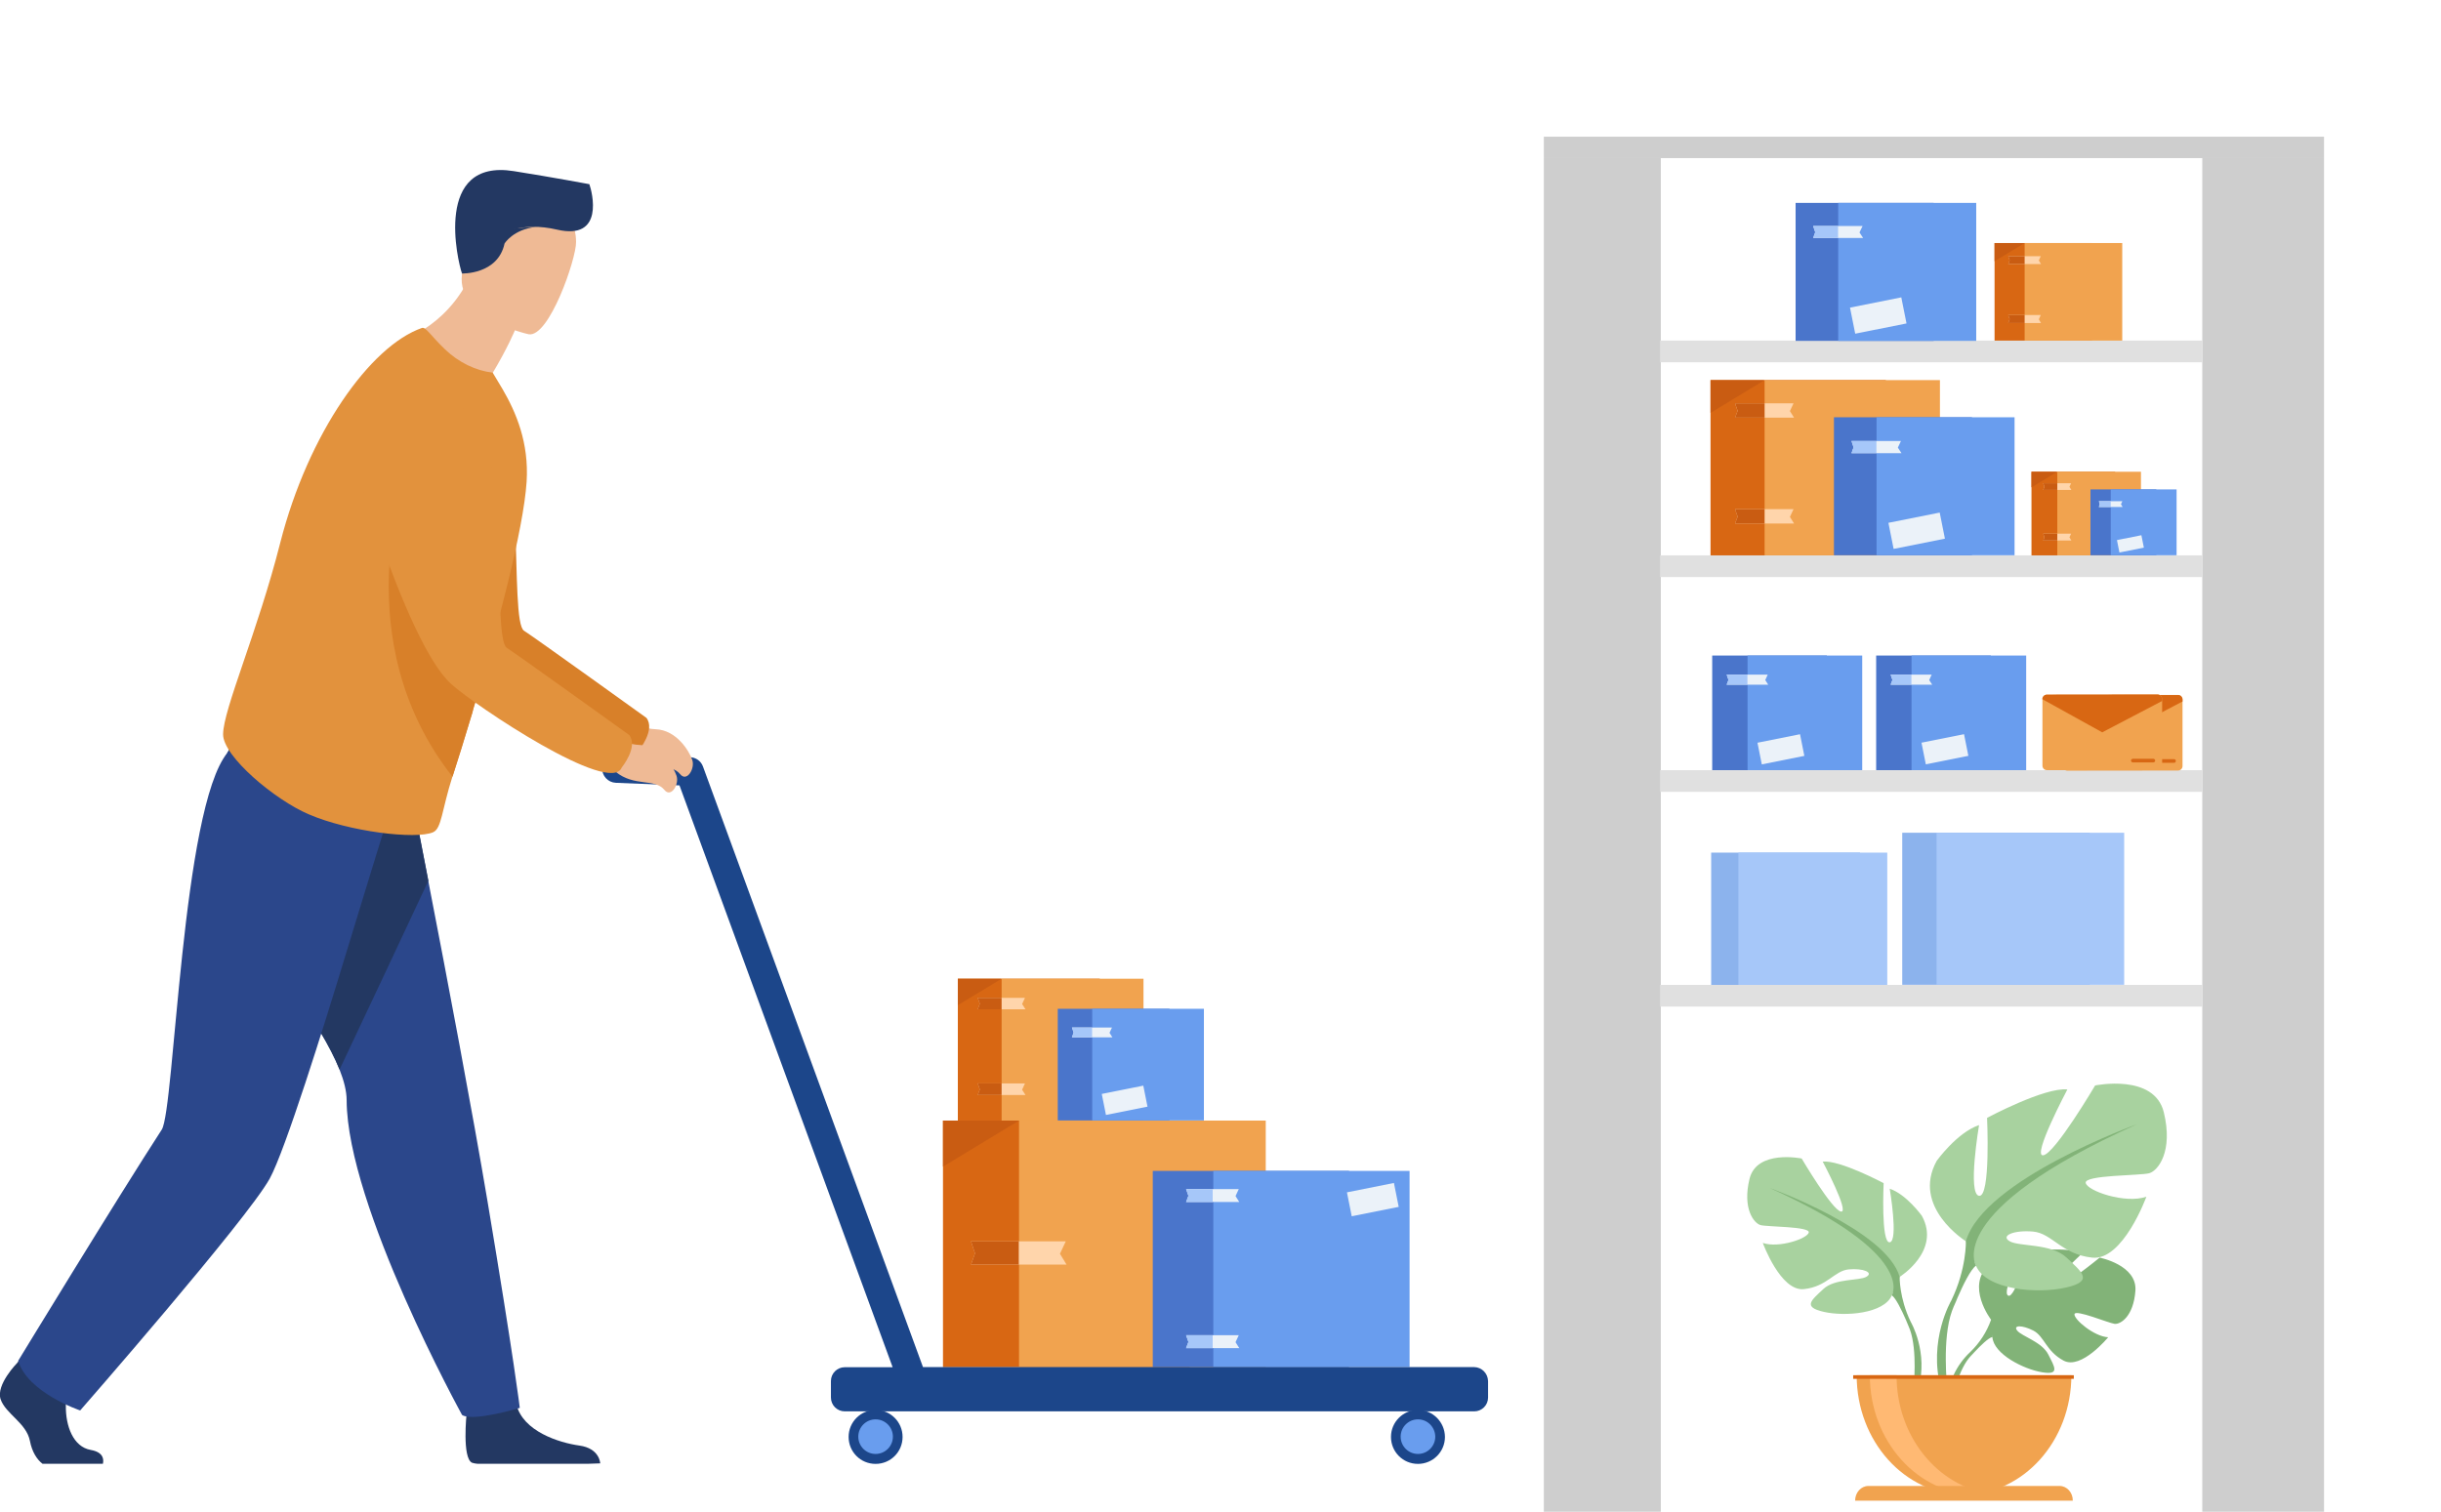 <?xml version="1.0" encoding="utf-8"?>
<!-- Generator: Adobe Illustrator 25.2.1, SVG Export Plug-In . SVG Version: 6.00 Build 0)  -->
<svg fill="currentColor" version="1.1" id="Слой_2" xmlns="http://www.w3.org/2000/svg" xmlns:xlink="http://www.w3.org/1999/xlink" x="0px" y="0px"
	 viewBox="0 0 1890.7 1171.3" style="enable-background:new 0 0 1890.7 1171.3;" xml:space="preserve">
<style type="text/css">
	.st0{fill:#CECECE;}
	.st1{fill:#D86713;}
	.st2{fill:#F1A34F;}
	.st3{fill:#C95C12;}
	.st4{fill:#FFD5AB;}
	.st5{fill:#4A75CB;}
	.st6{fill:#699DEE;}
	.st7{fill:#EBF2F9;}
	.st8{fill:#A6C7F9;}
	.st9{fill:#1C468A;}
	.st10{fill:#EFBA95;}
	.st11{fill:#D88029;}
	.st12{fill:#233862;}
	.st13{fill:#2B478B;}
	.st14{fill:#E2923D;}
	.st15{fill:#8CB3ED;}
	.st16{fill:#82B378;}
	.st17{fill:#A8D29F;}
	.st18{fill:#FFB973;}
	.st19{fill:#E0E0E0;}
</style>
<g id="Black_Background">
</g>
<rect x="1195.8" y="122.5" class="st0" width="90.6" height="1048.8"/>
<rect x="1705.8" y="122.5" class="st0" width="94.3" height="1048.8"/>
<rect x="730.4" y="868.2" class="st1" width="191.1" height="191.1"/>
<rect x="789.3" y="868.2" class="st2" width="191.1" height="191.1"/>
<polygon class="st3" points="789.3,868.2 730.4,903.9 730.4,868.2 "/>
<polygon class="st4" points="826.1,979.8 752.1,979.8 755.2,971.1 752.1,961.8 825.5,961.8 821,971.4 "/>
<polygon class="st3" points="789.1,961.8 789.1,979.8 752.1,979.8 755.2,971.1 752.1,961.8 "/>
<rect x="741.9" y="758.3" class="st1" width="109.9" height="109.9"/>
<rect x="775.8" y="758.3" class="st2" width="109.9" height="109.9"/>
<polygon class="st3" points="775.8,758.3 741.9,778.8 741.9,758.3 "/>
<rect x="819.3" y="781.6" class="st5" width="86.5" height="86.5"/>
<rect x="846" y="781.6" class="st6" width="86.5" height="86.5"/>
<rect x="854.2" y="844.1" transform="matrix(0.981 -0.196 0.196 0.981 -150.034 186.936)" class="st7" width="32.8" height="16.6"/>
<polygon class="st7" points="861.6,803.7 830.3,803.7 831.6,800 830.3,796.1 861.3,796.1 859.4,800.2 "/>
<polygon class="st8" points="845.9,796.1 845.9,803.7 830.3,803.7 831.6,800 830.3,796.1 "/>
<polygon class="st4" points="794.3,782 757.3,782 758.9,777.7 757.3,773.1 793.9,773.1 791.7,777.9 "/>
<polygon class="st3" points="775.8,773.1 775.8,782 757.3,782 758.9,777.7 757.3,773.1 "/>
<polygon class="st4" points="794.3,848.4 757.3,848.4 758.9,844.1 757.3,839.4 793.9,839.4 791.7,844.3 "/>
<polygon class="st3" points="775.8,839.4 775.8,848.4 757.3,848.4 758.9,844.1 757.3,839.4 "/>
<rect x="892.9" y="907.2" class="st5" width="152" height="152"/>
<rect x="939.8" y="907.2" class="st6" width="152" height="152"/>
<rect x="1044.2" y="919.9" transform="matrix(0.981 -0.196 0.196 0.981 -161.375 226.049)" class="st7" width="37.1" height="18.9"/>
<polygon class="st7" points="959.9,931.3 918.7,931.3 920.5,926.5 918.7,921.3 959.5,921.3 957,926.7 "/>
<polygon class="st8" points="939.3,921.3 939.3,931.3 918.7,931.3 920.5,926.5 918.7,921.3 "/>
<polygon class="st7" points="959.9,1044.5 918.7,1044.5 920.5,1039.7 918.7,1034.5 959.5,1034.5 957,1039.9 "/>
<polygon class="st8" points="939.3,1034.5 939.3,1044.5 918.7,1044.5 920.5,1039.7 918.7,1034.5 "/>
<path class="st9" d="M678.2,1092.4c-11.5,0-20.9,9.3-20.9,20.9s9.3,20.9,20.9,20.9s20.9-9.3,20.9-20.9l0,0
	C699.1,1101.8,689.8,1092.4,678.2,1092.4z"/>
<path class="st6" d="M678.2,1099.7c-7.4,0-13.4,6-13.4,13.4c0,7.4,6,13.4,13.4,13.4c7.4,0,13.4-6,13.4-13.4c0,0,0,0,0,0
	C691.6,1105.7,685.6,1099.7,678.2,1099.7z"/>
<path class="st9" d="M1098.3,1092.4c-11.5,0-20.9,9.3-20.9,20.9s9.3,20.9,20.9,20.9c11.5,0,20.9-9.3,20.9-20.9l0,0
	C1119.1,1101.8,1109.8,1092.4,1098.3,1092.4z"/>
<path class="st6" d="M1098.3,1099.7c-7.4,0-13.4,6-13.4,13.4c0,7.4,6,13.4,13.4,13.4c7.4,0,13.4-6,13.4-13.4c0,0,0,0,0,0
	C1111.6,1105.7,1105.7,1099.7,1098.3,1099.7z"/>
<path class="st9" d="M1141.8,1059.2H714.9L544.5,593.9c-1.5-4.2-5.5-7.1-9.9-7.2l-56.8-2.3c-6.1-0.2-11.2,4.6-11.4,10.7
	c-0.2,6,4.5,11.1,10.5,11.4l49.4,2l165.1,450.8h-37.1c-5.9,0-10.7,4.8-10.7,10.7v12.8c0,5.9,4.8,10.7,10.7,10.7h487.6
	c5.9,0,10.7-4.8,10.7-10.7v-12.8C1152.4,1064,1147.7,1059.3,1141.8,1059.2z"/>
<g id="man">
	<path class="st10" d="M470.2,550.4c0,0,21.3,14,37.6,14.6s26.1,17,28.4,23.8s-4.2,17.3-9.3,11.1c-7.6-9.4-23.2-2.1-38.1-14.3
		s-37.1-20.2-37.1-20.2L470.2,550.4z"/>
	<path class="st11" d="M280.6,320.3c0,0,45.7,163.4,82.1,196.3c18.9,17.1,123.6,86.9,132.2,64.7c0,0,12.9-15.8,5.8-25.1
		c0,0-88-63.3-94.8-67.5c-11.9-7.4,2.8-155.7-28.5-181.3S298,275.2,280.6,320.3z"/>
	<path class="st12" d="M464.9,1133.8c0,0-3.4,0.1-9,0.3h-86.2c-1.4-0.1-2.8-0.4-4.1-0.8c-7.8-3.7-4.2-37.9-4.2-37.9
		s33.5-28,38.6-7.2s33,29.6,48.8,31.8S464.9,1133.8,464.9,1133.8z"/>
	<path class="st13" d="M192.5,711.1c16.6,33.9,56,81,70.5,117.6c3.4,8.6,5.5,16.7,5.5,23.8c0.3,82,89.4,243.8,89.4,243.8
		c8.5,5.5,44.7-5.5,44.7-5.5s-4.2-35.9-25-160.1c-11.5-68.5-30.8-170.5-45.9-248.3c-3.9-20-7.5-38.4-10.5-54.2
		c-6.7-34.1-11.1-56.1-11.1-56.1l-34.5,0.6l-93.2,1.5C182.4,574.2,143.6,611.3,192.5,711.1z"/>
	<path class="st12" d="M192.5,711.1c16.6,33.9,56,81,70.5,117.6c20.6-43.6,51.8-109.8,68.8-146.3c-3.9-20-7.5-38.4-10.5-54.2
		c-13.4-16.4-30.6-37.5-45.6-55.5l-93.2,1.5C182.3,574.2,143.6,611.3,192.5,711.1z"/>
	<path class="st12" d="M79.7,1134.1H32.9c-4.4-3.4-8.1-9.3-9.7-17.6c-2.7-14-18.8-21-22.7-32.3s12.9-28.3,12.9-28.3l5.6-7.9
		l29.2,5.6c0,0,3,20.3,2.8,35.7s5.6,31.7,19.3,34.1C80.5,1125.2,80.4,1131.1,79.7,1134.1z"/>
	<path class="st13" d="M208.9,913.2C191.3,945,62.1,1092.8,62.1,1092.8s-40.8-13.8-48-38.5c0,0,76.5-125.6,111.2-179.1
		c9.9-15.3,15.5-249.3,50.9-292c44.4-53.5,124.8,48,124.8,48s-25.2,81.8-33,107.6C250.7,795.9,220.9,891.3,208.9,913.2z"/>
	<path class="st10" d="M458,562.6c0,0,21.3,14,37.6,14.6s26.1,17,28.4,23.8s-4.3,17.3-9.3,11.1c-7.6-9.4-23.2-2.1-38.1-14.3
		s-37-20.2-37-20.2L458,562.6z"/>
	<path class="st10" d="M380.7,290.5c12.8-21.3,18.2-34.8,18.2-34.8l-30.1-52.8c-17.5,49.5-58.1,60.7-58.1,60.7s47.4,52,85.5,54.6
		C392.8,308.1,387.5,298.7,380.7,290.5z"/>
	<path class="st10" d="M409.6,259c0,0-59.7-12.7-51.2-49.8s6.5-63.7,45-57.1s42.6,22.4,42.8,35.4S425.4,261.4,409.6,259z"/>
	<path class="st12" d="M357.8,211.8c0,0,19.5-46.5,73.6-33.9c37,8.6,27.3-29,25.1-35.2c0,0-28.8-5.4-58.5-10.1
		C335.6,122.6,354.5,202.4,357.8,211.8z"/>
	<path class="st14" d="M407.9,373.2c-1.2,18.5-6.8,46.6-14.4,77.8c-3,12.1-6.2,24.6-9.6,37.2c-5.5,20.5-11.3,41.1-17.2,60.5
		l-0.2,0.7c-0.4,2-1.1,4.1-1.7,6c-5.1,17.1-10.1,33-14.4,46.4c-8.2,25.7-8.3,40.1-14.9,43c-13.2,5.8-65.2-0.4-96.4-13.9
		c-26.3-11.2-66.5-45-66.3-62c0.2-19.7,26.7-79.1,44.3-148.5c21.6-84.7,69.7-152.4,109.7-166.3c3-1,6.2,5.3,17.8,16.5
		c10.7,10.3,24.2,16.7,37,18.1l7.6,12.7C399.7,319.4,409.8,342.9,407.9,373.2z"/>
	<path class="st11" d="M384,488.2C381,500.3,387.4,475.6,384,488.2c-5.5,20.5-11.3,41.1-17.2,60.5l-0.2,0.7c-0.4,2-1.1,4.1-1.7,6
		c-5.1,17.1-10.1,33-14.4,46.4c-83.3-105.8-36.1-232.5-36.1-232.5L384,488.2z"/>
	<path class="st14" d="M267.3,333.6c0,0,45.7,163.4,82.1,196.3c18.9,17.2,123.6,86.9,132.2,64.7c0,0,12.9-15.8,5.8-25.1
		c0,0-88-63.3-94.8-67.5c-11.9-7.4,2.8-155.7-28.5-181.3S284.7,288.5,267.3,333.6z"/>
	<path class="st12" d="M390.8,188.7c0,0,6.7-11.1,24.6-12.9c0,0-52.7,1.1-54.9,17.3s-2.8,18.8-2.8,18.8S385.6,212.9,390.8,188.7z"/>
</g>
<rect x="1325.4" y="660.6" class="st15" width="115.3" height="102.5"/>
<rect x="1346.5" y="660.6" class="st8" width="115.3" height="102.5"/>
<rect x="1473.4" y="645.2" class="st15" width="145.3" height="117.8"/>
<rect x="1500" y="645.2" class="st8" width="145.3" height="117.8"/>
<path class="st16" d="M1626.3,974.4c0,0-29.2,24.1-34.8,22.7s21.3-26,21.3-26c-10.2-5.4-41.7-2-41.7-2s-10.5,37.7-15.7,34.7
	s10.8-32.9,10.8-32.9c-11.3-0.8-25.2,8.6-25.2,8.6c-19,16.7,1.2,43,1.2,43c-3.3,9.4-8.8,17.9-15.9,24.8
	c-11,10.2-17.6,24.3-18.3,39.3l3.1,0.3c0,0,5-23.7,14-34.7l1.3-1.5c1.4-1.5,2.5-2.6,3.2-3.4c4.5-4.8,10.6-10.8,13.6-11.4
	c-0.1-0.5-0.2-1.1-0.1-1.7c0,0.5,0.1,1.1,0.1,1.7c1,13.3,24.2,24.9,38.4,27.3s9.8-4.1,4.9-13.8s-20.4-14-24-18.4s3.8-4.5,12.4-0.1
	s9.8,16,23.5,23.3s34.5-18.1,34.5-18.1c-11-0.6-26.6-13.9-26.1-17.9s26.6,7,31.1,7.5s14.6-5.6,16.1-25.6S1626.3,974.4,1626.3,974.4z
	"/>
<path class="st17" d="M1471.4,989.3c0,0,32.2-20,17.2-47.3c0,0-12-16.7-24.9-21c0,0,6.9,40.6,0,41.5s-4.7-45.8-4.7-45.8
	s-33.9-18.1-47.2-16.7c0,0,21,39.6,14.2,38.7s-30.5-41.1-30.5-41.1s-34.8-7.2-40.4,15.8s3.4,34.4,8.6,35.8s38.2,1,37.3,5.7
	s-23.2,12.4-35.6,8.1c0,0,13.7,37.7,31.8,35.8s23.6-14.3,34.8-15.3s19.3,2.4,13.7,5.7s-24.5,1.1-33.5,9.6c-9,8.5-16.3,13.8,0.4,17.6
	s46.8,1.4,52.8-12.9L1471.4,989.3z"/>
<path class="st16" d="M1480,1024.2c-9-18.6-8.6-34.9-8.6-34.9c-10.3-36.3-100.5-68.8-100.5-68.8c114.6,51.6,94.4,83.1,94.4,83.1
	c3.1,2,7.7,11.6,10.9,18.9c0.5,1.2,1.2,3,2.2,5.3c0.4,1.1,0.8,1.9,1,2.5c5.9,16.4,2.8,44.8,2.8,44.8l3.6,1.1
	C1493.9,1047.7,1480,1024.2,1480,1024.2z"/>
<path class="st17" d="M1522.7,961.7c0,0-42.4-26.4-22.6-62.3c0,0,15.8-22,32.8-27.7c0,0-9.1,53.5,0,54.8s6.2-60.4,6.2-60.4
	s44.7-23.9,62.2-22c0,0-27.7,52.2-18.7,51s40.2-54.1,40.2-54.1s45.8-9.5,53.2,20.8s-4.5,45.3-11.3,47.2s-50.4,1.3-49.2,7.5
	s30.6,16.4,47,10.7c0,0-18.1,49.7-41.9,47.2s-31.1-18.9-45.9-20.2s-25.5,3.2-18.1,7.5s32.3,1.5,44.1,12.7s21.5,18.2-0.6,23.2
	s-61.7,1.9-69.6-17L1522.7,961.7z"/>
<path class="st16" d="M1655.1,871.1c0,0-118.8,42.8-132.4,90.6c0,0,0.6,21.4-11.3,45.9c0,0-18.3,31-7.9,68.6l4.7-1.4
	c0,0-4.1-37.4,3.7-59c0.3-0.8,0.8-1.9,1.3-3.3l0,0c1.4-3.1,2.4-5.4,3-7c4.2-9.7,10.3-22.3,14.4-24.9
	C1530.6,980.6,1504,939,1655.1,871.1z"/>
<path class="st2" d="M1438.1,1065.5c0,51.1,37.2,92.5,83.1,92.5s83.2-41.4,83.2-92.5H1438.1z"/>
<path class="st18" d="M1541.7,1157.3c-3.4,0.5-6.9,0.7-10.3,0.7c-45.9,0-83.1-41.4-83.1-92.5h20.7
	C1468.9,1112.7,1500.7,1151.6,1541.7,1157.3z"/>
<path class="st2" d="M1595.3,1151.3h-148.1c-5.7,0-10.3,5.1-10.3,11.4h168.6C1605.6,1156.4,1600.9,1151.3,1595.3,1151.3z"/>
<rect x="1435.4" y="1065.5" class="st1" width="170.9" height="2.8"/>
<rect x="1285.8" y="263.9" class="st19" width="420" height="16.8"/>
<rect x="1195.8" y="105.9" class="st0" width="604.3" height="16.6"/>
<rect x="1285.8" y="430.3" class="st19" width="420" height="16.8"/>
<rect x="1285.8" y="596.7" class="st19" width="420" height="16.8"/>
<rect x="1285.8" y="763.1" class="st19" width="420" height="16.8"/>
<rect x="1324.9" y="294.5" class="st1" width="135.8" height="135.8"/>
<rect x="1366.8" y="294.5" class="st2" width="135.8" height="135.8"/>
<polygon class="st3" points="1366.8,294.5 1324.9,319.9 1324.9,294.5 "/>
<rect x="1420.5" y="323.3" class="st5" width="106.9" height="106.9"/>
<rect x="1453.5" y="323.3" class="st6" width="106.9" height="106.9"/>
<rect x="1463.7" y="401.1" transform="matrix(0.981 -0.196 0.196 0.981 -51.819 298.48)" class="st7" width="40.5" height="20.6"/>
<polygon class="st7" points="1472.8,351.1 1434.1,351.1 1435.7,346.6 1434.1,341.7 1472.4,341.7 1470,346.8 "/>
<polygon class="st8" points="1453.4,341.7 1453.4,351.1 1434.1,351.1 1435.7,346.6 1434.1,341.7 "/>
<polygon class="st4" points="1389.6,323.6 1343.9,323.6 1345.9,318.3 1343.9,312.5 1389.2,312.5 1386.4,318.5 "/>
<polygon class="st3" points="1366.8,312.5 1366.8,323.6 1343.9,323.6 1345.9,318.3 1343.9,312.5 "/>
<polygon class="st4" points="1389.6,405.6 1343.9,405.6 1345.9,400.3 1343.9,394.5 1389.2,394.5 1386.4,400.5 "/>
<polygon class="st3" points="1366.8,394.5 1366.8,405.6 1343.9,405.6 1345.9,400.3 1343.9,394.5 "/>
<rect x="1390.8" y="157.2" class="st5" width="106.9" height="106.9"/>
<rect x="1423.8" y="157.2" class="st6" width="106.9" height="106.9"/>
<rect x="1434" y="234.4" transform="matrix(0.981 -0.196 0.196 0.981 -19.762 289.443)" class="st7" width="40.5" height="20.6"/>
<polygon class="st7" points="1443.1,184.4 1404.4,184.4 1406,179.9 1404.4,175.1 1442.7,175.1 1440.3,180.1 "/>
<polygon class="st8" points="1423.7,175.1 1423.7,184.4 1404.4,184.4 1406,179.9 1404.4,175.1 "/>
<rect x="1544.9" y="188.3" class="st1" width="75.6" height="75.6"/>
<rect x="1568.2" y="188.3" class="st2" width="75.6" height="75.6"/>
<polygon class="st3" points="1568.2,188.3 1544.9,202.4 1544.9,188.3 "/>
<polygon class="st4" points="1580.9,204.6 1555.5,204.6 1556.6,201.7 1555.5,198.5 1580.7,198.5 1579.2,201.8 "/>
<polygon class="st3" points="1568.2,198.5 1568.2,204.6 1555.5,204.6 1556.6,201.7 1555.5,198.5 "/>
<polygon class="st4" points="1580.9,250.3 1555.5,250.3 1556.6,247.3 1555.5,244.1 1580.7,244.1 1579.2,247.4 "/>
<polygon class="st3" points="1568.2,244.1 1568.2,250.3 1555.5,250.3 1556.6,247.3 1555.5,244.1 "/>
<rect x="1326.2" y="507.9" class="st5" width="88.8" height="88.8"/>
<rect x="1353.6" y="507.9" class="st6" width="88.8" height="88.8"/>
<rect x="1362" y="572.1" transform="matrix(0.981 -0.196 0.196 0.981 -86.987 281.177)" class="st7" width="33.6" height="17.1"/>
<polygon class="st7" points="1369.6,530.5 1337.4,530.5 1338.8,526.8 1337.4,522.7 1369.2,522.7 1367.3,526.9 "/>
<polygon class="st8" points="1353.5,522.7 1353.5,530.5 1337.4,530.5 1338.8,526.8 1337.4,522.7 "/>
<rect x="1453.2" y="507.9" class="st5" width="88.8" height="88.8"/>
<rect x="1480.6" y="507.9" class="st6" width="88.8" height="88.8"/>
<rect x="1489" y="572.1" transform="matrix(0.981 -0.196 0.196 0.981 -84.532 306.041)" class="st7" width="33.6" height="17.1"/>
<polygon class="st7" points="1496.6,530.5 1464.4,530.5 1465.8,526.8 1464.4,522.7 1496.2,522.7 1494.3,526.9 "/>
<polygon class="st8" points="1480.5,522.7 1480.5,530.5 1464.4,530.5 1465.8,526.8 1464.4,522.7 "/>
<rect x="1573.5" y="365.5" class="st1" width="64.8" height="64.8"/>
<rect x="1593.5" y="365.5" class="st2" width="64.8" height="64.8"/>
<polygon class="st3" points="1593.5,365.5 1573.5,377.6 1573.5,365.5 "/>
<rect x="1619.2" y="379.2" class="st5" width="51" height="51"/>
<rect x="1634.9" y="379.2" class="st6" width="51" height="51"/>
<rect x="1639.8" y="416.7" transform="matrix(0.981 -0.196 0.196 0.981 -50.616 331.073)" class="st7" width="19.3" height="9.8"/>
<polygon class="st7" points="1644.1,392.8 1625.7,392.8 1626.4,390.6 1625.7,388.3 1643.9,388.3 1642.8,390.7 "/>
<polygon class="st8" points="1634.9,388.3 1634.9,392.8 1625.7,392.8 1626.4,390.6 1625.7,388.3 "/>
<polygon class="st4" points="1604.4,379.6 1582.6,379.6 1583.5,377.1 1582.6,374.4 1604.2,374.4 1602.9,377.2 "/>
<polygon class="st3" points="1593.5,374.4 1593.5,379.6 1582.6,379.6 1583.5,377.1 1582.6,374.4 "/>
<polygon class="st4" points="1604.4,418.8 1582.6,418.8 1583.5,416.2 1582.6,413.5 1604.2,413.5 1602.9,416.3 "/>
<polygon class="st3" points="1593.5,413.5 1593.5,418.8 1582.6,418.8 1583.5,416.2 1582.6,413.5 "/>
<path class="st2" d="M1690.5,542v51.5c0,2-1.6,3.5-3.5,3.5l-85.7,0.1c-2,0-3.5-1.6-3.5-3.5V542c0-2,1.6-3.5,3.5-3.5l0,0l85.7-0.1
	C1688.9,538.4,1690.5,540,1690.5,542z"/>
<path class="st1" d="M1690.5,542v1.5l-46.4,24.3l-46.4-25.7c0-2,1.6-3.5,3.5-3.5l0,0l85.7-0.1C1688.9,538.4,1690.5,540,1690.5,542z"
	/>
<path class="st1" d="M1683.8,588.2h-16.1c-0.8,0-1.4,0.6-1.4,1.4c0,0.8,0.6,1.4,1.4,1.4h16.1c0.8,0.1,1.5-0.5,1.5-1.3
	c0.1-0.8-0.5-1.5-1.3-1.5C1683.9,588.2,1683.9,588.2,1683.8,588.2L1683.8,588.2z"/>
<path class="st2" d="M1674.7,541.6c0-2-1.6-3.5-3.5-3.5l-85.7,0.1c-1.9,0-3.5,1.6-3.5,3.5c0,0,0,0,0,0v51.5c0,2,1.6,3.5,3.5,3.5
	l85.7-0.1c2,0,3.5-1.6,3.5-3.5L1674.7,541.6z"/>
<path class="st1" d="M1674.7,541.6v1.5l-46.4,24.3l-46.4-25.7c0-1.9,1.6-3.5,3.5-3.5c0,0,0,0,0,0l85.7-0.1
	C1673.1,538.1,1674.6,539.6,1674.7,541.6z"/>
<path class="st1" d="M1668,587.9h-16.1c-0.8,0.1-1.4,0.8-1.3,1.5c0.1,0.7,0.6,1.2,1.3,1.3h16.1c0.8-0.1,1.4-0.8,1.3-1.5
	C1669.2,588.5,1668.7,587.9,1668,587.9z"/>
</svg>
